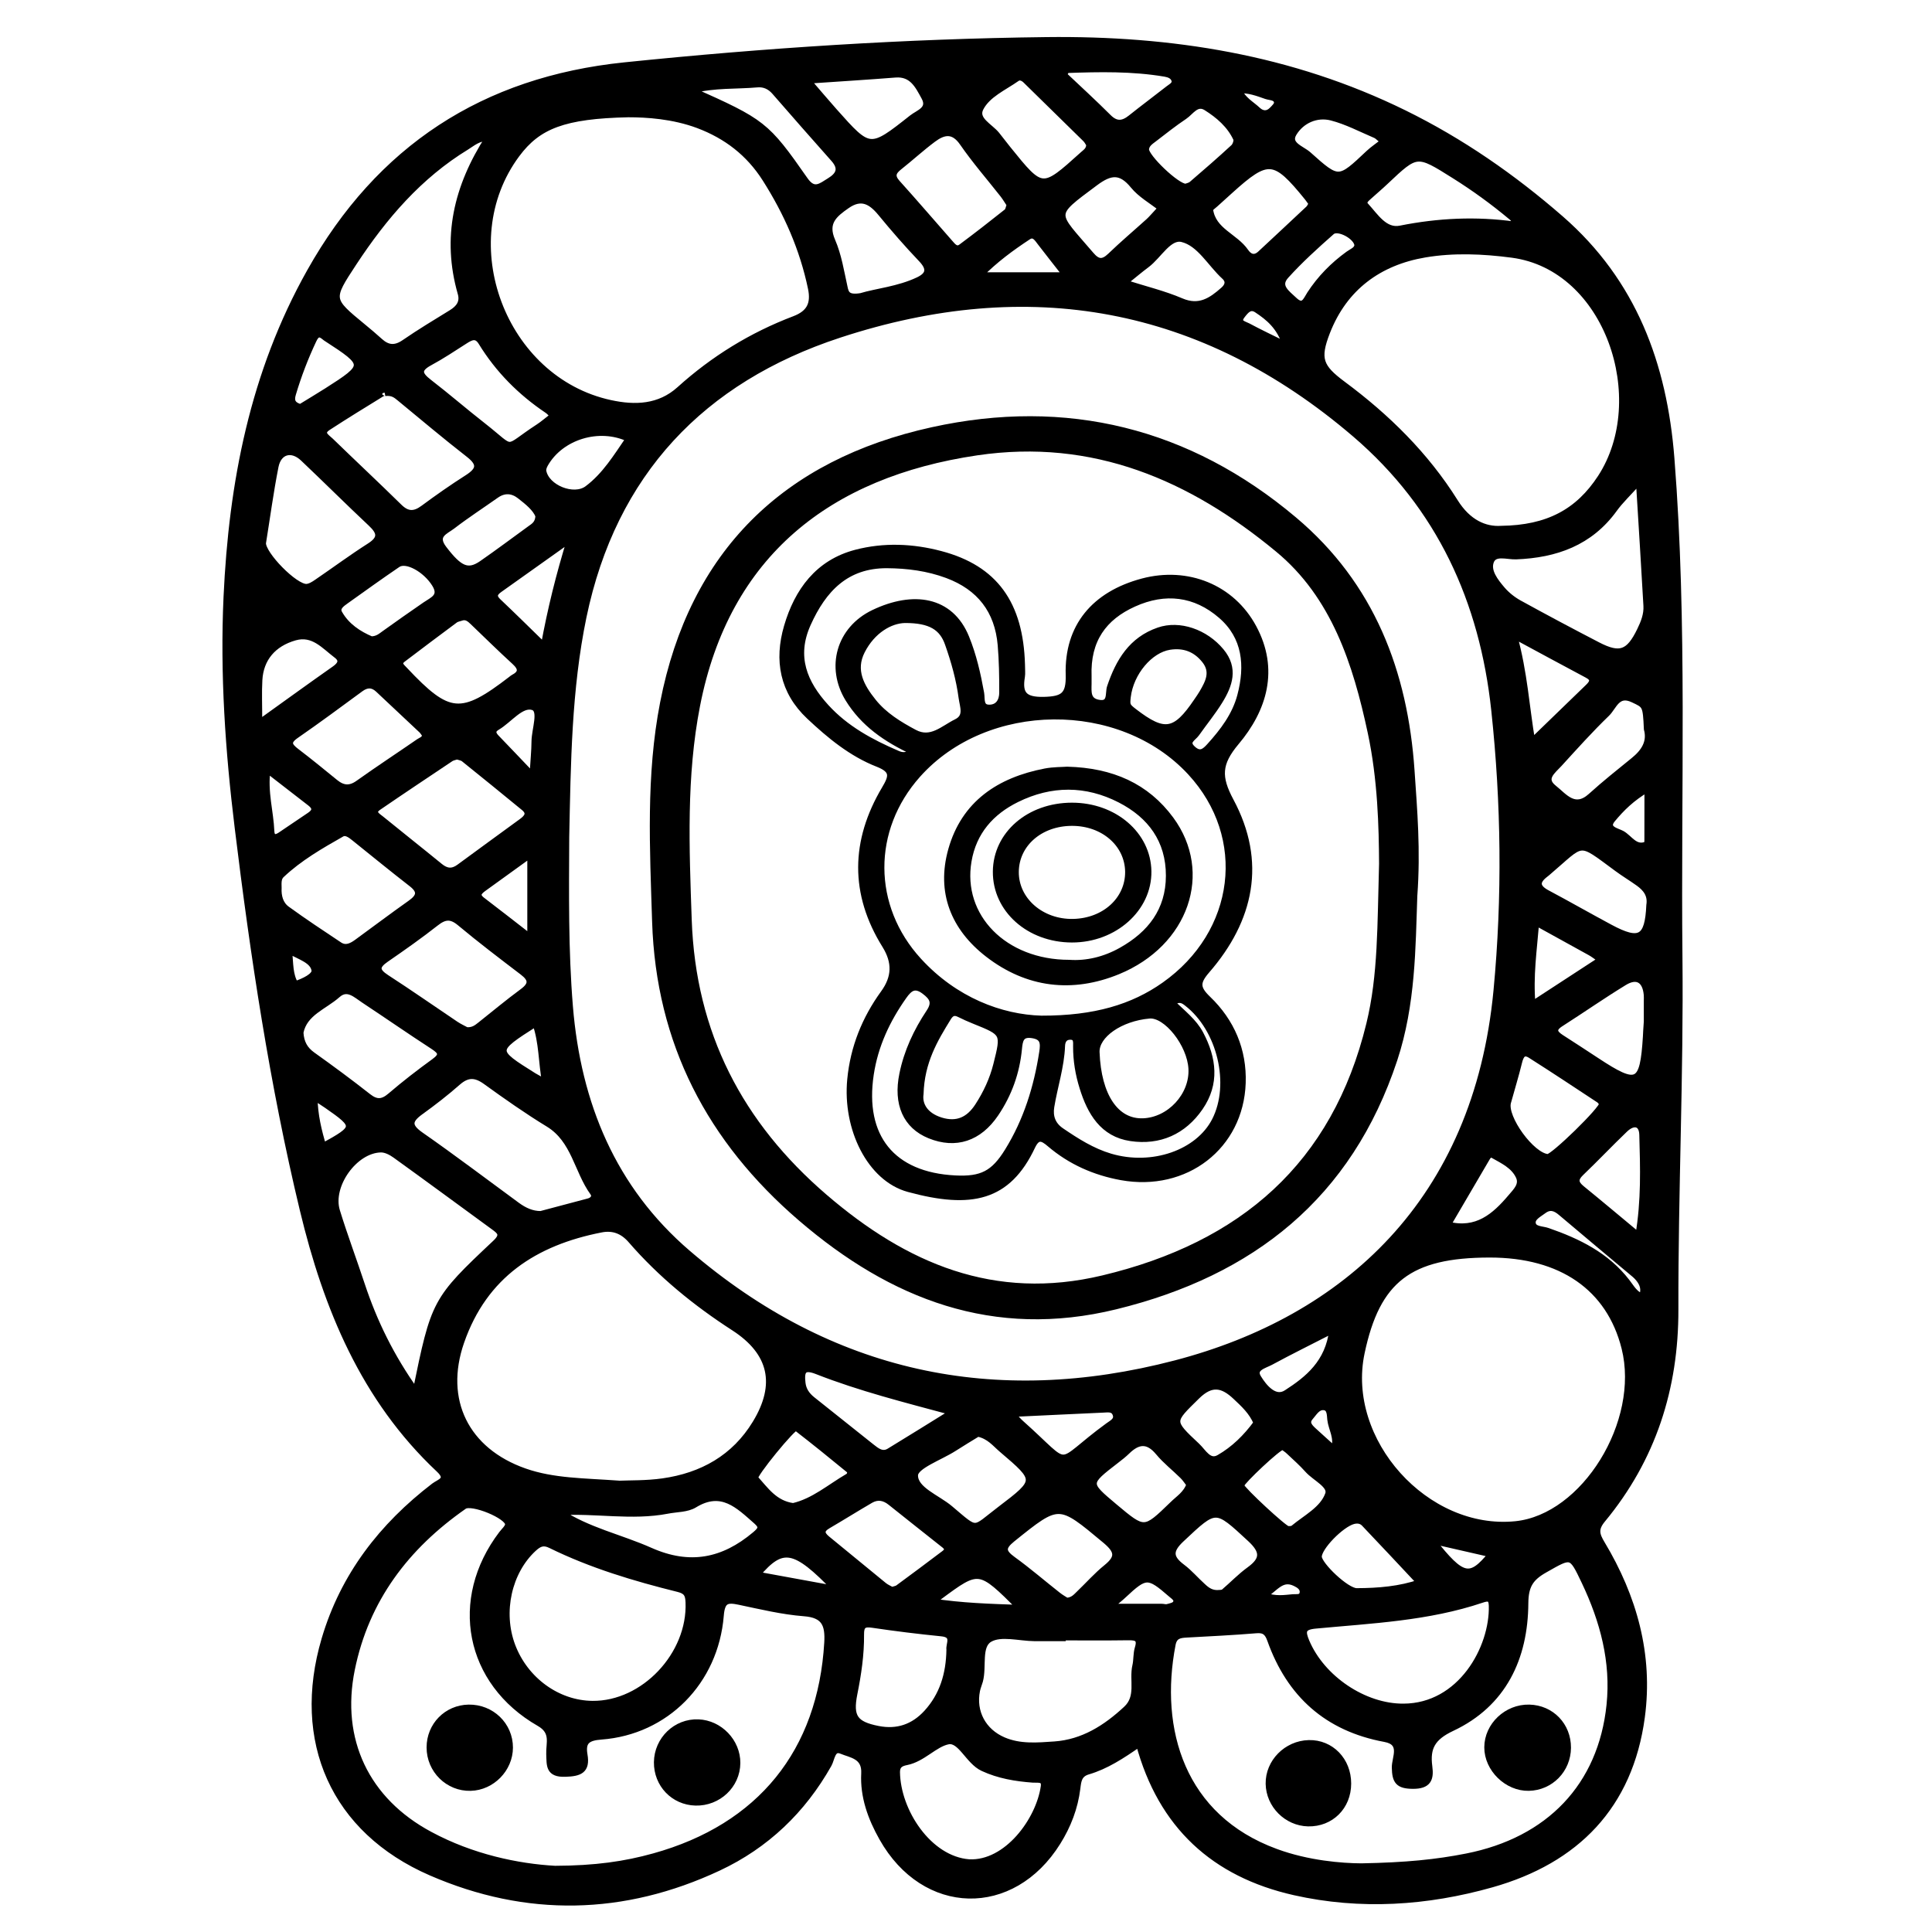 <?xml version="1.0" encoding="utf-8"?>
<!-- Generator: Adobe Illustrator 23.0.0, SVG Export Plug-In . SVG Version: 6.00 Build 0)  -->
<svg version="1.0" xmlns="http://www.w3.org/2000/svg" xmlns:xlink="http://www.w3.org/1999/xlink" x="0px" y="0px"
	 viewBox="0 0 3000 3000" style="enable-background:new 0 0 3000 3000;" xml:space="preserve">
<style type="text/css">
	.st0{stroke:#000000;stroke-width:10;stroke-miterlimit:10;}
</style>
<g id="Layer_1">
</g>
<g id="Layer_2">
	<g>
		<path class="st0" d="M1768.8,2707.5c-27.3,19-51.6,34.8-79.5,43c-14.5,4.3-15.3,15-16.7,26.2c-3.7,30.2-14.4,58-30.4,83.6
			c-70.4,113-206.8,109.8-272.2-6.5c-17.5-31-29.6-64.3-27.7-100.1c1.4-27.3-20.6-29-35.5-35.2c-14.7-6.2-15.4,12.6-20.2,21.1
			c-40.3,71.5-97.2,125.9-171.1,160.5c-147.2,68.9-297.6,72-446.2,7.4c-150.9-65.6-211.7-204.3-165-362.1
			c29.2-98.7,89-175.7,169.8-237.7c8.3-6.3,25.2-9.8,7.7-26.2c-116.8-109.7-174.8-251.3-211.2-402.6
			c-47-195.5-76.8-394.2-101.2-593.8c-14.6-119.1-22.8-238.4-17.3-358.2c8.1-176.9,41-347.7,129.2-504.7
			C589,230.4,751.5,124.3,969.9,101.8c217.8-22.4,436-36.6,655-39.2c193.8-2.3,380.1,27.2,555.4,113.3
			c88.5,43.5,168.8,99.2,243.1,163.9c112.9,98.4,160.1,226,171.6,371.7c20.3,257.7,9.8,515.8,12.5,773.8
			c1.9,182.8-6.7,365.4-6.3,548.1c0.3,122.2-34.9,231.8-113.1,326.2c-11.9,14.4-9.4,23.4-1,37.4c49.8,82.9,75,172.7,62,269.3
			c-18.6,138-101.9,222.5-232.9,259.5c-100.5,28.4-203.7,35.2-306.3,12.1C1885.9,2909.9,1803.3,2835.1,1768.8,2707.5z M878.9,1299.8
			c-0.4,87.7-1.5,175.3,5.7,263c12.4,151.4,66.8,283.4,183.2,383.2c221.6,190.1,476.5,244.7,757.5,171.3
			c263-68.7,467.7-250.8,498.8-579.2c13.8-145.8,12-290.7-3.5-435.5c-18.1-169.3-84.5-315.6-216-428.4
			C1866.7,470.4,1597,423,1303,519.6c-212.9,69.9-350.9,214.9-397.3,438.2C882.4,1070.3,881.3,1185.2,878.9,1299.8z M861.8,2902.2
			c62.9-0.2,108.8-6.9,153.7-19.4c165.4-45.9,259.5-162.7,269.4-332.2c1.6-27.9-4.2-43.5-36.3-45.9c-33.7-2.6-67.1-10.7-100.4-17.7
			c-19.3-4.1-27.4-2.5-29.3,21.6c-8.4,102.7-85.1,180.1-185.3,187.6c-21.7,1.6-29.9,7.9-26.3,28.8c4.2,24.1-7.3,28.3-29.4,29
			c-26,0.9-24-12.7-24.7-30.4c-0.7-16.7,7.8-34.5-15.6-47.9c-111-63.6-135.6-192-58.3-293.7c3.7-4.9,9.9-10,10-15.1
			c0.3-13.3-56.8-36.7-68.8-28.3c-89.9,62.6-152.4,144.7-174.5,253.5c-22.3,109.8,22.6,204,121.5,256.9
			C732.8,2884.2,804,2899,861.8,2902.2z M975.6,177.1c-99.9,2.2-140.2,17.9-173.4,62.6c-101.7,136.9-21.8,350,145.2,386.4
			c38.8,8.5,76.6,7.1,107.9-21.1c52.7-47.6,112-84.1,178.3-109.3c23.1-8.8,31.2-23.1,26-48.1c-12.8-61.4-37.5-117.3-71-170
			c-25.5-40.1-60.5-66.9-104.3-83.4C1044.9,179.5,1003.8,177.1,975.6,177.1z M2113.8,2898.4c69.9-1.3,116.8-6.1,163.5-15.3
			c128.2-25.2,209.3-109.7,222.3-235.5c7-67.4-10-130.9-38.8-191.5c-20.9-44-20.4-42.5-62.4-18.7c-21.9,12.4-30,24.7-30.2,52
			c-0.5,85.1-34,156.3-113.8,193.8c-30.6,14.4-39.2,30.6-35.3,59.9c2.6,19.3-1.5,29.8-25.5,29.6c-22.3-0.2-27-7.1-27.4-28.1
			c-0.3-15.1,14.5-39.1-15.9-44.7c-89.2-16.5-147.5-68.9-177.6-153.5c-4-11.3-9-16.4-21.9-15.3c-35.9,3-72,4.7-108,6.7
			c-10.8,0.6-19.6,1.6-22.3,15.6c-25.7,132.7,14.5,268.9,160.6,322.4C2031.1,2894.2,2083.4,2898.2,2113.8,2898.4z M2331,821.5
			c72.8-0.9,120-26.6,154.7-79.8c79.1-121.5,11.7-326.7-137.6-346.5c-45.3-6-91.1-7.9-135.5-0.4c-71.3,12.1-125.3,51.4-152.3,120.9
			c-16.1,41.5-10.9,54.6,24.8,81.1c68.5,50.8,128.7,110.1,174,182.4C2279.4,811.8,2305.8,823.2,2331,821.5z M962,2304.2
			c15.7-0.7,41.7,0,67.1-3.6c61.2-8.6,111.6-36.8,144.2-90.5c36.7-60.3,25.6-110.4-33.6-148.6c-59.3-38.3-113.4-82.4-159.7-135.8
			c-12.8-14.8-28-20.6-46.7-16.9c-103,20.1-181.4,71-217.4,174.6c-31.6,90.8,7.4,169.6,98.6,201.6
			C859.3,2300.7,905.8,2300.1,962,2304.2z M2313.1,1947.7c-124.4,0.1-175.1,39-199.1,152.9c-28.9,137,100.3,280.7,239.6,266.5
			c106.8-10.9,198.2-158.8,169.3-274.1C2499.4,1999.4,2424.7,1947.6,2313.1,1947.7z M920,2646.1c79.9,0.8,152.8-76.6,149.5-158.1
			c-0.5-11.7-2.8-17.6-16.1-20.9c-68-16.9-135-36.9-198.1-67.9c-11.7-5.8-18.4-2.5-26.9,5.3c-38.8,35.8-52.9,98.6-33.2,151.1
			C815.3,2609,865.6,2645.6,920,2646.1z M645.7,2161.1c28.8-140.1,29.3-142,123.9-231c13.7-12.9,6.9-18.2-3.2-25.5
			c-50.8-37.1-101.4-74.4-152.5-111.2c-6.4-4.6-14.9-9-22.4-8.9c-40.8,0.6-80.8,56.2-68.6,96c11.8,38.4,26,76.1,38.6,114.3
			C580.7,2052.8,607.1,2107,645.7,2161.1z M1649.9,2542.2c0,0.4,0,0.8,0,1.2c-14.5,0-28.9,0.1-43.4,0c-23.7-0.2-52.3-8.7-69.9,1.6
			c-18.4,10.7-9.2,43-15.3,65.2c-1.4,4.9-3.5,9.7-4.5,14.7c-6.8,33.6,9.7,64.1,41.4,77.6c25.8,11,53,8.4,79.4,6.6
			c44.1-3.1,79.7-25.7,111.4-55.2c20.7-19.2,9.1-44.9,14.3-67.2c2.1-9,1.1-18.8,3.8-27.5c4.7-15.2-2.3-17.4-15.1-17.2
			C1718,2542.5,1683.9,2542.2,1649.9,2542.2z M758.7,213.6c-16.6,0.3-25,8.5-34.3,14.2c-73.8,45-128.3,108.7-175.2,180
			c-37.6,57.2-37.5,57.2,14.4,99.9c8.8,7.2,17.4,14.5,25.8,22.1c12.3,11.3,24.1,12.5,38.6,2.5c23.7-16.3,48.4-31.2,73-46.3
			c11.8-7.2,18.8-16.5,14.7-30.6C691.1,369.5,709,290.6,758.7,213.6z M2545.2,746.8c-17.3,19.3-29.3,30.5-38.7,43.5
			c-37.7,52.2-90.9,70.9-152.5,73.3c-13.5,0.5-33.5-7.2-39.2,8c-5.8,15.4,7,31.4,17.6,43.9c7.2,8.4,16.5,15.8,26.2,21.2
			c40.5,22.3,81.3,44,122.4,65.3c34.4,17.8,48.6,12.5,65.8-23c5.9-12.1,10.9-24.6,10.1-38.4C2553.4,879.1,2549.6,817.6,2545.2,746.8
			z M839.8,1885.5c24.8-6.6,49.6-13.1,74.3-19.7c7.4-2,11.2-8.1,7-13.9c-24.9-34.4-28.8-82-69.4-106.8
			c-33.3-20.3-65.4-42.9-97.1-65.8c-16-11.6-28.6-12.2-43.8,1.1c-18.5,16.3-38.1,31.5-58.1,45.9c-18.2,13.2-19.4,22.5,0.5,36.4
			c50.6,35.3,99.8,72.6,149.6,109.1C813.9,1879.9,825.8,1885.6,839.8,1885.5z M2179.2,2650.4c89.1-0.2,139.4-91.2,137.6-157.2
			c-0.4-12.6-6-12.7-15.8-9.4c-83.8,28.3-171.5,31.9-258.4,40.1c-20.4,1.9-21.1,9.2-14.2,25.5
			C2052.6,2606.5,2118,2650.8,2179.2,2650.4z M1504.7,2892.1c59,2.9,109-65.6,116.4-117.9c1.9-13.5-9.6-10.6-17-11.1
			c-26.8-2-52.8-6.2-77.8-17.8c-22.4-10.4-34.5-45.4-54-41.7c-21,4-39.6,27.4-64.8,32.3c-8.7,1.7-15.1,4.9-15,15.8
			C1393.2,2812.6,1442,2887.3,1504.7,2892.1z M597.7,610c0.9-0.2-2.5-0.4-5,1.1c-28,17.2-56,34.4-83.5,52.3
			c-13.9,9.1-1.8,15.7,4,21.3c35.4,34.4,71.4,68,106.6,102.6c12.7,12.5,23.8,12.4,37.7,2.1c22.3-16.5,45-32.4,68.4-47.3
			c18.8-12,21.2-21.8,2.2-36.6c-36.5-28.4-71.8-58.2-107.5-87.6C615.1,613.4,609.7,608.6,597.7,610z M709.5,1174.2
			c-3.9,1.3-7.1,1.8-9.6,3.4c-37.5,25.1-75.1,50.1-112.3,75.6c-12.1,8.3-1.7,13.9,4.1,18.6c30.3,24.7,60.9,48.8,91.1,73.5
			c10.2,8.4,19.6,9.5,30.5,1.4c32.2-23.8,64.7-47.2,97-70.9c8.5-6.2,14-13.2,3.2-22c-31-25.4-62-50.7-93.3-75.8
			C717.2,1175.8,712.7,1175.3,709.5,1174.2z M432.3,1378.7c-0.7,13.1,2.6,25.6,13.1,33.2c26.5,19.3,54,37.4,81.3,55.6
			c10.4,6.9,19.7,1.7,28.3-4.6c27.4-20,54.5-40.4,82.2-60c14-9.9,17.7-18.6,2.1-30.7c-30-23.3-59.5-47.4-89.1-71.2
			c-5.8-4.7-13.1-10.2-19.5-6.6c-32.9,18.7-65.9,37.6-93.7,63.9C431.3,1363.5,432.2,1371.4,432.3,1378.7z M408,843.3
			c-0.5,17.8,49.9,69.4,68,68.4c5.6-0.3,11.5-4.1,16.4-7.5c27.3-18.6,53.8-38.3,81.6-56c19-12.1,16.7-22,1.9-35.8
			c-35.4-33.2-69.7-67.5-105-100.9c-17.9-17-38.6-11.4-43.4,12.8C419.7,763.8,414.4,803.7,408,843.3z M724.3,1600
			c10.3,0.8,15.9-3.8,21.6-8.3c21.8-17.3,43.1-35.1,65.5-51.6c15.3-11.2,14.6-19.9,0.1-30.9c-32.8-25-65.6-49.9-97.2-76.3
			c-14-11.7-24-10.5-37.6,0.2c-25.1,19.7-51.2,38.1-77.5,56.2c-15.8,10.9-15.5,18.5,0.7,29c36.3,23.5,71.7,48.3,107.6,72.4
			C713.4,1594.6,719.9,1597.6,724.3,1600z M466.2,1603.2c0.9,16.1,7,26.7,18.9,35.2c29.3,20.9,58.3,42.3,86.5,64.5
			c13,10.2,22.5,9.5,34.9-1.1c21.8-18.7,44.6-36.3,67.9-53.2c14-10.1,11-15.8-1.6-24c-36.2-23.5-71.6-48.1-107.6-71.9
			c-12.5-8.2-25.7-21.9-41.2-8.2C503.2,1563,472.4,1572.3,466.2,1603.2z M1474.6,2561.5c-1.4-8.2,9.5-23.4-12.5-25.6
			c-35.9-3.6-71.7-8-107.4-13.3c-13.8-2.1-18.2,1.6-18,15.5c0.3,31-4.3,61.7-10.4,92.1c-7.1,35.9,0.9,47.7,37.1,54.8
			c30,5.9,55.1-2.8,75.6-25C1463.8,2632.9,1474,2600,1474.6,2561.5z M660.2,1140.7c-1.6-2.1-3.1-4.8-5.2-6.9
			c-22.5-21.2-45-42.4-67.6-63.5c-8.8-8.2-17.8-8.2-27.7-0.9c-33.2,24.4-66.3,48.9-100.1,72.3c-14.3,9.9-11.3,16.3,0.4,25.2
			c20.5,15.6,40.4,31.9,60.4,48.2c11.8,9.6,22.8,10.9,36.1,1.4c31-22.1,62.9-43,94.2-64.6C654.6,1149.3,660.6,1147.9,660.2,1140.7z
			 M1568.3,317.9c-3.8-5.8-6.9-11-10.6-15.8c-21-26.7-43.4-52.4-62.7-80.3c-14.7-21.3-29.9-17.9-46.2-5.7
			c-18.1,13.5-34.8,28.9-52.5,42.9c-9.9,7.8-12.7,14.6-3.2,25.2c27.6,30.6,54.4,61.9,81.6,92.8c4.7,5.3,10,12.7,18,6.8
			c24-17.8,47.5-36.2,70.8-54.7C1566.2,326.9,1566.6,321.9,1568.3,317.9z M869,2347.9c43.4,28.9,94.2,39.5,140.7,60.2
			c61.3,27.2,113.5,16.7,163-25c9.5-8,11.9-12.4,2-21.1c-27.9-24.5-54-51.6-96.4-25.7c-11.5,7.1-27.8,6.4-41.9,9.2
			C980.9,2356.2,925.4,2344.4,869,2347.9z M859.3,645.6c-4-3.8-6.3-6.8-9.4-8.8c-41.5-27.9-76-62.6-102.2-105.3
			c-7.8-12.7-16.3-8.5-25.8-2.4c-18.1,11.6-36.1,23.6-55,33.8c-19.3,10.5-16.3,18.9-1,30.7c28.4,21.9,55.6,45.5,83.9,67.6
			c51.9,40.7,30.6,38.3,86.1,2.3C843.5,658.6,850.3,652.5,859.3,645.6z M717.9,958.4c-3.9,1.4-8.4,1.9-11.5,4.2
			c-27,20-53.9,40.3-80.7,60.6c-9.3,7-2.5,11.8,2.5,17.2c68.3,72.6,87.9,74.4,166,14.3c0.8-0.6,1.5-1.5,2.4-1.9
			c13.9-7.1,14.2-14.9,2.7-25.4c-22.1-20.2-43.4-41.2-65-61.9C729.7,961.1,724.9,956.9,717.9,958.4z M1385,2469.3
			c4-1.4,7.4-1.7,9.7-3.4c24-17.7,47.9-35.4,71.6-53.4c9.8-7.4,1.8-12.2-3.6-16.5c-26.5-21.2-53.3-42-79.7-63.3
			c-10-8-20.4-9.8-31.3-3.5c-22.2,12.9-44,26.6-66.1,39.5c-11.3,6.6-11.1,13-1.4,21c29.5,24,58.7,48.3,88.2,72.3
			C1376.3,2465.2,1381.1,2467.1,1385,2469.3z M1518.3,2225.8c-11.3,6.9-24.4,14.8-37.2,23c-21.6,13.8-60.2,27.3-60.6,41.8
			c-0.6,22.8,34.6,35.2,54.5,52c44.5,37.5,34.5,34.4,78.5,1c58.8-44.7,58.5-45.2,2.6-92.8
			C1545.3,2241.7,1536.5,2229.5,1518.3,2225.8z M1691.7,224.3c-1.5-2.2-3.2-6-6-8.7c-30.9-30.4-61.9-60.7-92.8-91
			c-4-3.9-9.4-6.3-14-3.1c-20.1,14.2-45.6,24.9-56.6,46.4c-9.2,18.1,14.7,28.4,25.2,41.4c5.8,7.2,11.4,14.7,17.2,21.9
			c53.5,66.3,53.5,66.2,116.7,9.2C1685.8,236.3,1691.6,233.3,1691.7,224.3z M2351.1,349c1.9-8.1-2-10.5-5-13
			c-27.7-23.1-56.9-44.3-87.5-63.5c-58.5-36.8-58.4-36.9-107.3,9.3c-8.2,7.8-16.9,15.1-25.3,22.7c-4.4,4.1-11.2,8.8-5.4,15.1
			c15.1,16.4,29.5,40.7,54,35.7C2233.6,343.5,2292.4,340.8,2351.1,349z M1337,460.1c23.8-7.3,58-10.2,89-24.9
			c17.4-8.3,18.7-18.4,4.8-33c-22-23.1-43-47.2-63.2-71.8c-15.1-18.3-30.5-26.8-52.6-11.4c-19.7,13.7-35.4,26.4-22.9,55.2
			c9.7,22.4,13.6,47.4,18.9,71.4C1313.1,456.1,1315.7,463.6,1337,460.1z M1656.1,2486c10.2-0.5,14.8-6.4,19.9-11.3
			c14.1-13.5,27.1-28.3,42.2-40.5c19.5-15.8,17.9-26-1.5-42.3c-72.8-60.7-71.8-61.1-144.9-2.3c-16.1,13-15.5,20.4,0.7,32.1
			c24.1,17.4,46.6,36.9,70,55.3C1647.2,2480.8,1652.6,2483.7,1656.1,2486z M2488.3,1713.8c-1.4-1.7-2.9-4.6-5.3-6.2
			c-35.2-23.2-70.3-46.5-105.9-69.1c-11.6-7.4-15.9-0.2-18.6,10.8c-5.1,20.9-11.5,41.5-17.2,62.3c-6.6,23.8,37.2,83.9,62.2,85.4
			C2411.7,1797.5,2489.3,1722.2,2488.3,1713.8z M1479.7,2192.8c-74.1-20-144-37.5-211.2-63.9c-22.5-8.8-24.7,1.3-22.7,18.8
			c1.2,10.8,6.9,19,15.4,25.8c30.8,24.3,61.2,49,92,73.3c8,6.3,16.8,13.7,27.9,6.9C1414.1,2233.6,1446.8,2213.2,1479.7,2192.8z
			 M2557.5,1586.3c0-5.6,0-19,0-32.4c0-3.1,0.2-6.2-0.1-9.3c-2-23.2-15.5-31.5-35.3-19.4c-33.4,20.4-65.5,42.8-98.5,63.9
			c-13.4,8.5-10.8,15.1,0.6,22.4c18.2,11.7,36.3,23.5,54.4,35.4c64.2,42.4,72.8,38.3,77.5-37.4
			C2556.3,1604.4,2556.6,1599.2,2557.5,1586.3z M2561.4,1405.6c2.6-16.2-5.6-26.3-17-34.5c-10.9-7.8-22.4-14.7-33.1-22.6
			c-63-46.3-50.3-43.1-109.2,6.9c-0.8,0.7-1.6,1.3-2.4,1.9c-14.9,11.3-14.2,20.7,2.7,29.7c32.7,17.4,64.8,35.8,97.5,53.3
			C2546.2,1465.2,2559.1,1457.6,2561.4,1405.6z M2557.6,1132c-1.7-37.8-2.4-36.9-21.8-46.1c-24.7-11.7-30,11.5-40.9,22
			c-25.8,24.9-49.8,51.7-74,78.2c-9.9,10.8-27,22.9-8.2,37.8c16.1,12.7,32.2,35.8,57.9,12.5c21.3-19.3,43.8-37.2,66.1-55.3
			C2553.2,1167.8,2563.1,1152.4,2557.6,1132z M2037.2,316.2c-2.4-3.3-4.5-6.6-7-9.7c-50.9-62.8-61.5-63.7-120.5-10.3
			c-7.6,6.9-15.3,13.7-22.9,20.7c-3,2.8-8.4,6.2-8.1,8.7c4.5,33.3,39,41.5,55.3,65.3c5.8,8.5,14.1,11.9,23.4,3.2
			c24.8-23.2,49.7-46.2,74.4-69.5C2034,322.7,2035.1,319.7,2037.2,316.2z M1253.8,124.9c16.1,18.6,28.5,33.4,41.4,47.9
			c55.2,62.1,55.5,62.3,121.1,10.4c10-7.9,29.8-13.2,19.2-32.5c-9.7-17.7-18.9-37.3-45.2-35.3
			C1347.5,118.8,1304.6,121.4,1253.8,124.9z M1803.2,323.2c-15.2-12-32-21.3-43.3-35.2c-19.6-24-35.7-22-59.2-4.5
			c-70,52.2-64.3,44.9-6.7,112.4c10.4,12.2,18.6,12.9,30.3,1.7c19.3-18.6,39.7-35.8,59.6-53.8
			C1788.3,339.8,1792.1,335.1,1803.2,323.2z M1847.3,2305.1c-3.3-4.2-6.5-9.4-10.7-13.5c-12.4-12.3-26.5-23.2-37.6-36.6
			c-16.6-20-32-18.2-49-1.6c-5.1,5-10.9,9.5-16.6,13.9c-46.5,35.9-46.6,35.8-2.9,72.5c46.4,38.9,46.5,39.1,90.2-3.3
			C1830,2327.2,1842.2,2320.2,1847.3,2305.1z M1073.6,140.2c110.9,49.6,115.8,52.8,176.3,139.5c14.1,20.2,25.4,9.3,38.4,1.4
			c14.9-9.1,19.8-19.6,6.4-34.6c-30.8-34.5-61.2-69.4-91.6-104.2c-7.3-8.4-16.6-12.6-27.3-11.6C1143.1,133.6,1110,131,1073.6,140.2z
			 M1894.3,2473.8c0.4-0.1,4.2,0.1,6.3-1.6c13.3-11.3,25.5-24.2,39.6-34.4c22.5-16.3,22-29.3,1.4-48.4
			c-54.5-50.4-53.1-50.5-107.3,0.4c-18.7,17.5-18.5,29,1.3,43.8c11.5,8.6,20.9,19.9,31.6,29.5
			C1873.9,2469.4,1881.3,2475.4,1894.3,2473.8z M2205,2457.4c-29.2-31.1-57.7-61.7-86.5-91.9c-4.3-4.5-10.3-5.7-17.1-3.9
			c-19,5-54.4,41.2-53.9,55.9c0.4,12.8,43,53.6,59.1,53.6C2140.4,2471,2174,2468.2,2205,2457.4z M1231.6,2339
			c31.9-7.3,57.1-29.6,85.3-46c3.5-2,5-7.9,1.4-10.8c-27-22.2-54.2-44.2-81.9-65.6c-4.1-3.2-67.9,74.8-64.2,78.8
			C1188.5,2313.4,1202.5,2335.1,1231.6,2339z M576.4,993.1c10-0.1,15.3-5.2,21.1-9.3c20.9-14.9,41.7-29.7,62.9-44.2
			c11.7-8,27.1-13.3,15.1-32.7c-14.1-22.8-44.4-40-58.1-30.7c-27.1,18.4-53.7,37.6-80.4,56.6c-6.7,4.8-15.4,10.7-10.3,19.7
			C538.2,972.8,557.1,984.9,576.4,993.1z M1841.2,290.3c2.2-0.9,6.7-1.6,9.6-4.1c21.9-18.8,43.7-37.7,64.9-57.3
			c3.1-2.9,5.7-10.4,4.1-13.8c-9.9-21.2-27.4-36.2-46.6-48.3c-15.2-9.5-23.9,6.8-34.2,13.7c-16.2,10.8-31.5,23-47,34.9
			c-5.6,4.3-12.3,8.4-12.8,16.5C1778.5,243.7,1827.3,290.7,1841.2,290.3z M836.4,800.9c-4.7-11.9-16.9-21.6-28.9-31
			c-11.6-9.1-24.3-10.2-37.1-1.3c-22.7,16-46.1,31.2-68.1,48.1c-10.9,8.3-29.6,14.3-13.3,35.6c24.1,31.5,37.4,38.3,59.4,23.1
			c25.4-17.6,50.1-36.2,75.1-54.3C829.4,816.9,835.9,813.2,836.4,800.9z M2544.3,1919c9.4-54.9,7.6-106,6.2-156.9
			c-0.5-19.1-14.2-21.4-27.6-8.5c-23.1,22.1-45,45.3-68.1,67.4c-10,9.6-9.1,16.4,1.2,24.8C2484.5,1869,2512.6,1892.7,2544.3,1919z
			 M1991.8,2246.1c-7,0.2-63.8,54.1-64.2,59.1c-0.1,1,0.2,2.1,0.3,3.1c0.8,5.4,66.1,66.1,71.8,66.4c3,0.1,6.8,0.1,8.8-1.5
			c19.7-16.4,46-29.4,54.2-53c4.9-14.2-20.3-25.2-31.7-37.9c-8.9-10-18.9-18.9-28.7-28.1C1998.8,2250.7,1994.5,2248.1,1991.8,2246.1
			z M2378.9,1151.6c30.4-29.4,59-57.1,87.6-84.8c7.1-6.9,9.6-13-1.6-18.9c-36.2-19.2-72.3-38.9-114.1-61.4
			C2367,1044.8,2369.7,1097.9,2378.9,1151.6z M402.2,1123c44.1-31.6,80.6-58.1,117.5-84c9.6-6.7,13.3-14,3-21.8
			c-19.2-14.5-36.3-35.8-64.9-27.7c-33.8,9.6-53.5,33-55.4,66.3C401.3,1075,402.2,1094.4,402.2,1123z M1745.3,439
			c32.5,10.4,61.6,17.3,88.7,28.9c28.2,12.1,47.1-0.8,66-17.6c6.9-6.1,9.5-13.8,1.4-21.2c-21.9-20-38.2-51.5-65.7-58.2
			c-20.7-5-36.4,25.8-55,39.8C1770.1,418.6,1760.1,427.1,1745.3,439z M1951.5,2209.6c-7.2-17.6-20.2-29.3-32.7-41.1
			c-19.8-18.7-37.4-23.1-60.3-0.6c-40.1,39.5-41.8,38.4,0.1,77.6c9.7,9,18.6,27.6,34.7,18.2C1916,2250.7,1935.2,2232,1951.5,2209.6z
			 M1656,108.4c-1.4,2.6-2.9,5.2-4.3,7.8c23.2,21.9,46.8,43.5,69.3,66c12.1,12.1,22.7,10.9,35,1.1c19.3-15.4,39.2-30.2,58.6-45.4
			c4.6-3.6,11.8-6.8,9.1-14.3c-2.2-6-8.2-8.4-14.7-9.5C1758.2,105.5,1707.1,106.6,1656,108.4z M885.7,836.8
			c-40.4,28.7-75.1,53.5-110,78.2c-8.4,5.9-10.6,11.3-2.1,19.3c22.8,21.6,45.2,43.7,71.1,69C855.4,945.2,868.1,893.9,885.7,836.8z
			 M2148.8,219.7c-7-5.5-9.6-8.7-12.9-10.1c-22.6-9.6-44.6-21.3-68.2-27.4c-23.7-6.1-46.9,4.8-58.9,24.4
			c-11.1,18.1,12.4,24.5,22.6,33.6c47.2,42.3,47.4,41.9,94.1-2.2C2132.2,231.7,2139.9,226.7,2148.8,219.7z M976.7,681.2
			c-46.3-22-106-3.6-130.4,39.3c-1.9,3.3-3.6,7.7-3,11.1c4.8,26.2,47.6,43.4,68.9,27.5C939.8,738.5,957.4,709.3,976.7,681.2z
			 M2385,1432.2c-3.5,43.6-9.6,83-5.7,127.7c37-24.1,70.6-46,106.9-69.7c-8.2-5.7-12.1-8.8-16.4-11.2
			C2442.9,1464.1,2416,1449.3,2385,1432.2z M1571,2195.2c7.2,7.7,10.3,11.5,13.9,14.7c83.3,74.1,48.6,68,136.1,4.2
			c6.2-4.5,15.7-8.8,11.2-19.2c-3.5-8.3-12-6.7-19-6.4C1667.9,2190.5,1622.7,2192.8,1571,2195.2z M2247.9,1901.8
			c45.4,11.5,73.2-12.9,98.5-42.8c7.8-9.3,18.6-19.1,12.1-32.6c-7.8-16.5-24.6-24.3-39.7-32.8c-5.9-3.4-8.9,2.3-11.5,6.8
			C2287.8,1833.8,2268.2,1867.2,2247.9,1901.8z M466.5,632.6c13.4-8.3,27.5-16.6,41.3-25.4c62.3-39.7,62.2-41.1-0.9-82
			c-0.9-0.6-1.8-1.1-2.5-1.8c-8.6-7.5-13.3-5.1-18,4.9c-12.7,27-23.3,54.6-31.8,83.2C451,623.1,454.6,629.1,466.5,632.6z
			 M823.8,1326.6c-26.8,19.3-49.9,36.1-73,52.7c-7.7,5.6-12.3,11-2,18.8c23.9,18.2,47.5,36.7,75,58
			C823.8,1410.2,823.8,1370.8,823.8,1326.6z M2108.1,381.2c-0.3-13.9-30.4-30.2-40.3-21.5c-24.7,21.8-49.3,44-71.3,68.4
			c-14.8,16.5,1.9,27.4,13,38c14.6,13.9,18.9-0.3,24.7-9.2c15.9-24.5,36-44.9,59.6-62C2099.4,390.8,2107,388.5,2108.1,381.2z
			 M2069,2065.3c-35.9,18.4-66.2,33.3-95.9,49.4c-9.7,5.3-28.9,9.3-19.6,24.7c8.9,14.6,25.8,35.7,44.3,23.7
			C2030.7,2141.9,2062.9,2116.4,2069,2065.3z M1655.7,427.8c-15.8-20.2-27.9-35.5-39.8-51c-5.1-6.6-10.2-15.6-19.6-9.3
			c-25.6,16.9-50.5,34.9-75.7,60.3C1568.3,427.8,1609,427.8,1655.7,427.8z M414.9,1195c-4.6,35.6,4.9,65.4,6.1,95.7
			c0.4,10,6.1,12,14.4,6.4c15.3-10.3,30.6-20.7,45.9-31c9.2-6.2,9.3-12.5,0.6-19.2C460.4,1230.3,439,1213.6,414.9,1195z
			 M2549.7,2013.7c4.8-11.3,1.6-20.5-5.5-29c-2-2.4-4.2-4.5-6.6-6.5c-37.9-31.8-75.9-63.4-113.6-95.4c-8.9-7.6-17.3-10.6-27.5-2.9
			c-7.3,5.5-18.5,10.8-16.7,20.2c1.9,9.6,14.8,8.6,23.2,11.5c47.3,16.4,91.3,37.8,123,78.9C2532.7,1998.9,2538,2009.7,2549.7,2013.7
			z M1447,2487c46.8,7.2,89.3,8.4,137.5,10.1c-64-63.9-64-63.9-126.6-17.5C1455.7,2481.1,1453.4,2482.6,1447,2487z M827.2,1204.9
			c1.5-25,3-39.2,3.1-53.4c0.1-18.9,12.1-49.2-2.7-53.8c-18.4-5.8-36.8,20-55.8,31.2c-8.8,5.2-6.9,11-0.8,17.2
			C787.9,1163.6,804.6,1181.2,827.2,1204.9z M1297.6,2467.7c-63.5-66-83-69.4-122.5-22.4C1215.4,2452.6,1254.1,2459.7,1297.6,2467.7
			z M831.7,1589c-66.1,42.2-66.1,42.3-3,81.8c5,3.1,10.3,5.7,18,9.8C840.8,1649.1,842.2,1619.3,831.7,1589z M2558.5,1224.6
			c-25.1,14.7-40.9,30.7-54.8,47.4c-12.7,15.3,7.3,18.7,14.6,22.7c12.2,6.7,20.5,24.4,38.6,16.9c1.5-0.6,1.5-5.7,1.5-8.8
			C2558.5,1278.6,2558.5,1254.4,2558.5,1224.6z M1722.8,2495.3c32.4,0,56.6,0,80.7,0c3.1,0,6.3,1.2,9.1,0.5c4.7-1.2,11-2.4,13.1-5.8
			c4.1-6.6-2.2-10.5-6.9-14.5c-35.9-31.2-39.7-31.2-74.6,1.5C1739.8,2481.2,1735,2484.9,1722.8,2495.3z M488,1703.3
			c0.5,29.4,6.7,52.9,13.5,76.7c52.9-29,53.1-31.2,6.5-63.6C503,1712.9,497.9,1709.8,488,1703.3z M2224.1,2392.2
			c46.5,59.2,58.8,61.6,91.9,21C2286.8,2406.5,2258,2399.9,2224.1,2392.2z M1996.8,536.2c-9.4-29.1-26.5-43.2-45.2-55.5
			c-10.6-6.9-17.1,1.3-22.9,8.8c-9.3,11.9,2.6,13.8,8.9,17.1C1955.3,516.1,1973.4,524.7,1996.8,536.2z M2071.7,2250.7
			c6-18.4-4.1-31.9-5.7-46.5c-0.8-6.8,0-18.6-10.4-19.5c-10.1-0.9-15.3,9.1-21.2,15.8c-7.4,8.5-1.4,15,4.8,20.8
			C2049.5,2230.8,2060,2240.1,2071.7,2250.7z M448.6,1475.7c2.1,21.4,0.9,37.8,9.9,52.9c13.2-4.4,31.6-12.8,30.2-22.1
			C486.2,1491.1,466.8,1485.8,448.6,1475.7z M1923.5,139.9c5.9,15.1,19.3,21.7,29.4,31.2c6.8,6.3,15,7.2,22.1,0.2
			c3.5-3.5,8.7-8.4,8.3-12.1c-0.9-9.1-10.7-8.1-17.1-10.3C1952.8,144.2,1939.3,139,1923.5,139.9z M1962.4,2477.7
			c19,6.5,32.2,3.9,45.3,2.8c5.7-0.5,13.5,1.6,15.2-6.4c1.8-8.6-5.7-13.1-11.7-16C1990.2,2448,1980.5,2465.9,1962.4,2477.7z"/>
		<path class="st0" d="M2195.8,1391.1c-2.8,79.6-2.6,168.5-31,254.2c-70.1,211.6-220.9,331.1-432.6,382.9
			c-188.9,46.2-346.9-15.2-488.4-136.8c-140.9-121.1-220.2-272.1-226.2-460.2c-3.6-113.6-9.6-227.1,12.3-339.4
			c45.4-233.3,189.9-373.4,417.9-423.5c207.7-45.7,397.4,0.8,561.4,139c120.3,101.3,171.8,236.1,182.3,389.4
			C2195.7,1258.4,2201,1320.1,2195.8,1391.1z M2146.4,1341.1c-0.3-56.3-2-130.8-17.6-203.7c-22.9-107.3-56.7-212.4-144-284.6
			c-134.7-111.5-286.4-177.5-468-150.7c-230.4,34-388.9,158.4-434.7,393.2c-21.5,110.1-16.9,221.3-13,333.1
			c6.2,176.7,79.5,317.5,211.3,430.7c124.9,107.3,262.9,166.8,432.6,126.2c215.9-51.6,360.2-175.5,413.6-395.1
			C2145.1,1514.4,2143.6,1436.5,2146.4,1341.1z"/>
		<path class="st0" d="M727.7,2651.9c35.3-0.6,63.9,27.1,63.8,61.8c-0.1,33-27.8,61.3-60.8,62.1c-34.6,0.9-63.3-27.3-63.3-62.4
			C667.4,2679.4,693.8,2652.5,727.7,2651.9z"/>
		<path class="st0" d="M1080,2798.7c-33.9-0.9-59.9-28.1-59.6-62.3c0.4-35,29.4-63,64-61.6c33.1,1.3,60.5,30,60.2,62.9
			C1144.3,2772.1,1115.1,2799.6,1080,2798.7z"/>
		<path class="st0" d="M2093.1,2769.5c0,35.8-26.7,62.3-61.9,61.5c-33-0.8-60.3-28.2-60.9-61.1c-0.6-33.5,27.6-62.1,62.1-62.9
			C2066.5,2706.2,2093.2,2733.6,2093.1,2769.5z"/>
		<path class="st0" d="M2434.4,2713.9c-0.2,34-26.8,61.2-60.5,61.9c-33.5,0.7-64.2-29.3-64.1-62.6c0.1-33.7,30.1-62.1,64.8-61.3
			C2408.8,2652.7,2434.6,2679.5,2434.4,2713.9z"/>
		<path class="st0" d="M1586.6,1031.9c0,8.4,0.7,13.7-0.1,18.7c-4.6,27.3,3.8,37.1,34.1,36.5c30.4-0.7,40.1-7.1,39.2-39.4
			c-2.2-74.6,39.8-124.6,114.4-144.5c69.5-18.5,138.4,9.1,171.9,71.2c35.2,65.2,16.2,127-26.7,177.9c-28,33.3-28.4,54.5-8.5,91.7
			c50.6,94.5,31.4,183.9-37.3,263c-16,18.5-15.2,27.8,1.8,44.2c36.6,35.1,55.7,79.5,53.9,130.5c-3.4,98.4-88.5,163.9-188,145.9
			c-41.3-7.5-78.8-24-110.9-51.4c-11.7-10.1-19.6-13.3-27.8,3.9c-37.7,79.9-94.2,92.4-191.6,65.9c-59.7-16.2-97.8-93.6-90.4-169.9
			c4.8-49.6,22.7-93.9,51.7-133.9c17.8-24.5,18.6-48.1,2.3-74.4c-50.1-80.4-48.5-162-0.6-242.6c11.2-18.9,14.6-29.3-10.9-39.3
			c-40.7-15.9-74.5-43.8-106.2-73.6c-41.3-38.8-49.8-87.1-34.6-139.2c16.1-55.2,48.3-99.2,106.7-114.5c43.3-11.4,88.1-9.6,131.7,2
			C1544.6,882.8,1583.9,937.5,1586.6,1031.9z M1617.2,1582.1c82.9,0.2,142-17.7,190.8-52.1c115.6-81.4,133.9-230,40.7-330.9
			c-108.6-117.5-317.3-115.7-423.8,3.7c-75.9,85.1-75.7,205.1,1.6,289.4C1482.7,1553.5,1554.3,1580.4,1617.2,1582.1z M1418.8,1167.5
			c-43.2-20-78.1-44.4-101.5-82.5c-29.9-48.8-13.8-107.7,39.4-133.2c61.3-29.3,119.1-21,143.3,38.3c11.3,27.7,17.9,56.9,23.2,86.3
			c1.6,9-1.9,23.4,13.9,22.8c13.9-0.5,19.5-11.6,19.5-23.7c0.1-24.7-0.3-49.5-2.4-74.1c-4.6-53.5-32.8-89.7-83.1-108.5
			c-30.3-11.3-62-15.4-94-15.6c-63.3-0.2-98.8,37.5-123,91.4c-22.9,51-5.6,92.2,28.6,129.6c30.5,33.4,69.4,54.5,110.4,72.1
			C1400,1173.5,1407,1174.8,1418.8,1167.5z M1483.1,1830.2c41.4,2.1,60.2-7.5,81.9-42.7c29.2-47.2,45.3-99,53.7-153.6
			c2.2-14.3,1.8-24.1-15.5-26.8c-18.2-2.9-20,7.9-21.3,21.5c-3.5,36.6-15.5,70.2-36.2,100.8c-25.7,37.9-61.6,49.8-101.9,33.5
			c-36.8-14.9-51.8-48.9-42.3-95c7.1-34.9,22-66.6,41.5-95.9c10.3-15.4,5.2-23.5-7.4-33c-15.1-11.4-23.5-4.9-32.5,7.9
			c-25.9,36.7-44.5,76.2-51.3,121.2C1337.1,1765.5,1385.2,1825.3,1483.1,1830.2z M1405.2,962.4c-23.1,0.5-50.7,16.4-67,48.3
			c-15.4,30.2-1.1,55.7,17.8,79.2c17.2,21.3,40.2,35.3,63.8,47.9c25.9,13.8,44.9-6.3,65.3-16.3c17.5-8.5,10.3-24.2,8.4-38.2
			c-3.8-28.7-11.6-56.4-21.2-83.6C1463.4,973.9,1444.9,962.3,1405.2,962.4z M1690,1050c0,1.6,0.1,6.7,0,11.9
			c-0.2,12.5-1.7,26.1,14.9,29.5c21.3,4.4,15.8-14.9,19-24.4c13.4-39.8,33.3-73.3,75.5-87.8c32-11.1,72.1,2.7,96.6,32.3
			c22,26.5,12.9,52.3-2.4,77c-10.8,17.5-23.9,33.4-35.8,50.3c-5.1,7.3-18.9,12.8-5.3,24.7c11.1,9.8,18.4,3.6,25.9-4.7
			c20.9-23.1,39.7-47.8,47.8-78.4c12.4-46.7,8.4-91.6-30-124.8c-40.1-34.7-87.1-40.4-135.8-18.3
			C1713.8,958.3,1687.9,993.6,1690,1050z M1702.4,1634c2.6,68.1,30.2,109,72.5,107.5c41.7-1.5,77.6-40.4,75.5-81.9
			c-1.9-38.4-39.1-85.3-65.7-83C1739.5,1580.5,1701.3,1607.1,1702.4,1634z M1819.5,1556.7c16.6,16.5,34.2,29.6,44.3,48.8
			c20.2,38.2,25,76.9-0.6,114.1c-25.6,37.2-62.9,53.9-107.3,47.3c-43.3-6.4-62.7-39.8-74.6-78.1c-6.5-20.7-10.1-42.1-10-63.9
			c0-6.9,1.3-15.7-9.9-15.4c-9.2,0.2-12.4,7.2-12.6,14.7c-1.2,32.2-11.6,62.8-16.7,94.3c-2.5,15.3,2,28.3,15.6,37.6
			c23.9,16.3,48.3,31.8,76.3,40.1c65.1,19.3,136.7-5.5,162.7-56.1c28.9-56.4,8.4-142.5-43.4-182.5
			C1837.4,1553,1831.5,1549,1819.5,1556.7z M1429.1,1698.6c-2.5,16.9,7,33.8,31.7,41.5c25.3,7.8,43.8-0.8,57.9-22.5
			c13-20,22.9-41.3,28.7-64.4c12.4-49.4,12.3-49.4-34.9-68.4c-7.6-3.1-15.2-6.4-22.5-10.1c-7.9-4-13-2.4-17.8,5.3
			C1451.1,1614.2,1430.6,1648.5,1429.1,1698.6z M1750.9,1081.8c-1.6,13.4-1,14.8,9.9,23.2c47.1,36.3,64.4,33.5,97.8-16.1
			c2.9-4.3,5.9-8.4,8.5-12.9c9.5-16.3,18.3-32.7,3.8-50.9c-14.2-17.8-32.5-24.5-54.7-21.1
			C1785.3,1008.8,1755.4,1044.4,1750.9,1081.8z"/>
		<path class="st0" d="M1657.2,1195.5c69.3,1.8,122.7,25.6,160.6,77c60.8,82.6,23.3,192.3-82.1,235.6
			c-70.8,29-140.3,20.8-201.5-26.6c-52.7-40.8-75.2-96.1-56.9-161.5c20.3-72.3,74.8-108,145.6-121.7
			C1635.9,1195.8,1649.5,1196.1,1657.2,1195.5z M1660.2,1495.4c27.3,1.9,55.2-4.8,80.9-19.2c45.3-25.3,74.2-62.2,74.3-116.3
			c0.1-55.4-28.7-94-76-118.3c-52.8-27.1-107.5-27-160.8-0.7c-39.9,19.7-67.3,50.7-75,96.1
			C1488.9,1423.4,1559.2,1495.4,1660.2,1495.4z"/>
		<path class="st0" d="M1664.5,1458.5c-66.5-0.1-118.3-46.4-117.8-105.2c0.5-57.7,51.4-101.8,117.7-101.9
			c65.6-0.1,117.7,44.6,118.5,101.6C1783.7,1410.9,1730.1,1458.6,1664.5,1458.5z M1664.5,1277.4c-49.5,0.1-87.1,32.9-87.5,76.3
			c-0.4,44.1,39.7,79.2,89.4,78.2c49.1-1,86.1-34.9,85.7-78.3C1751.5,1310.3,1713.6,1277.3,1664.5,1277.4z"/>
	</g>
</g>
</svg>
